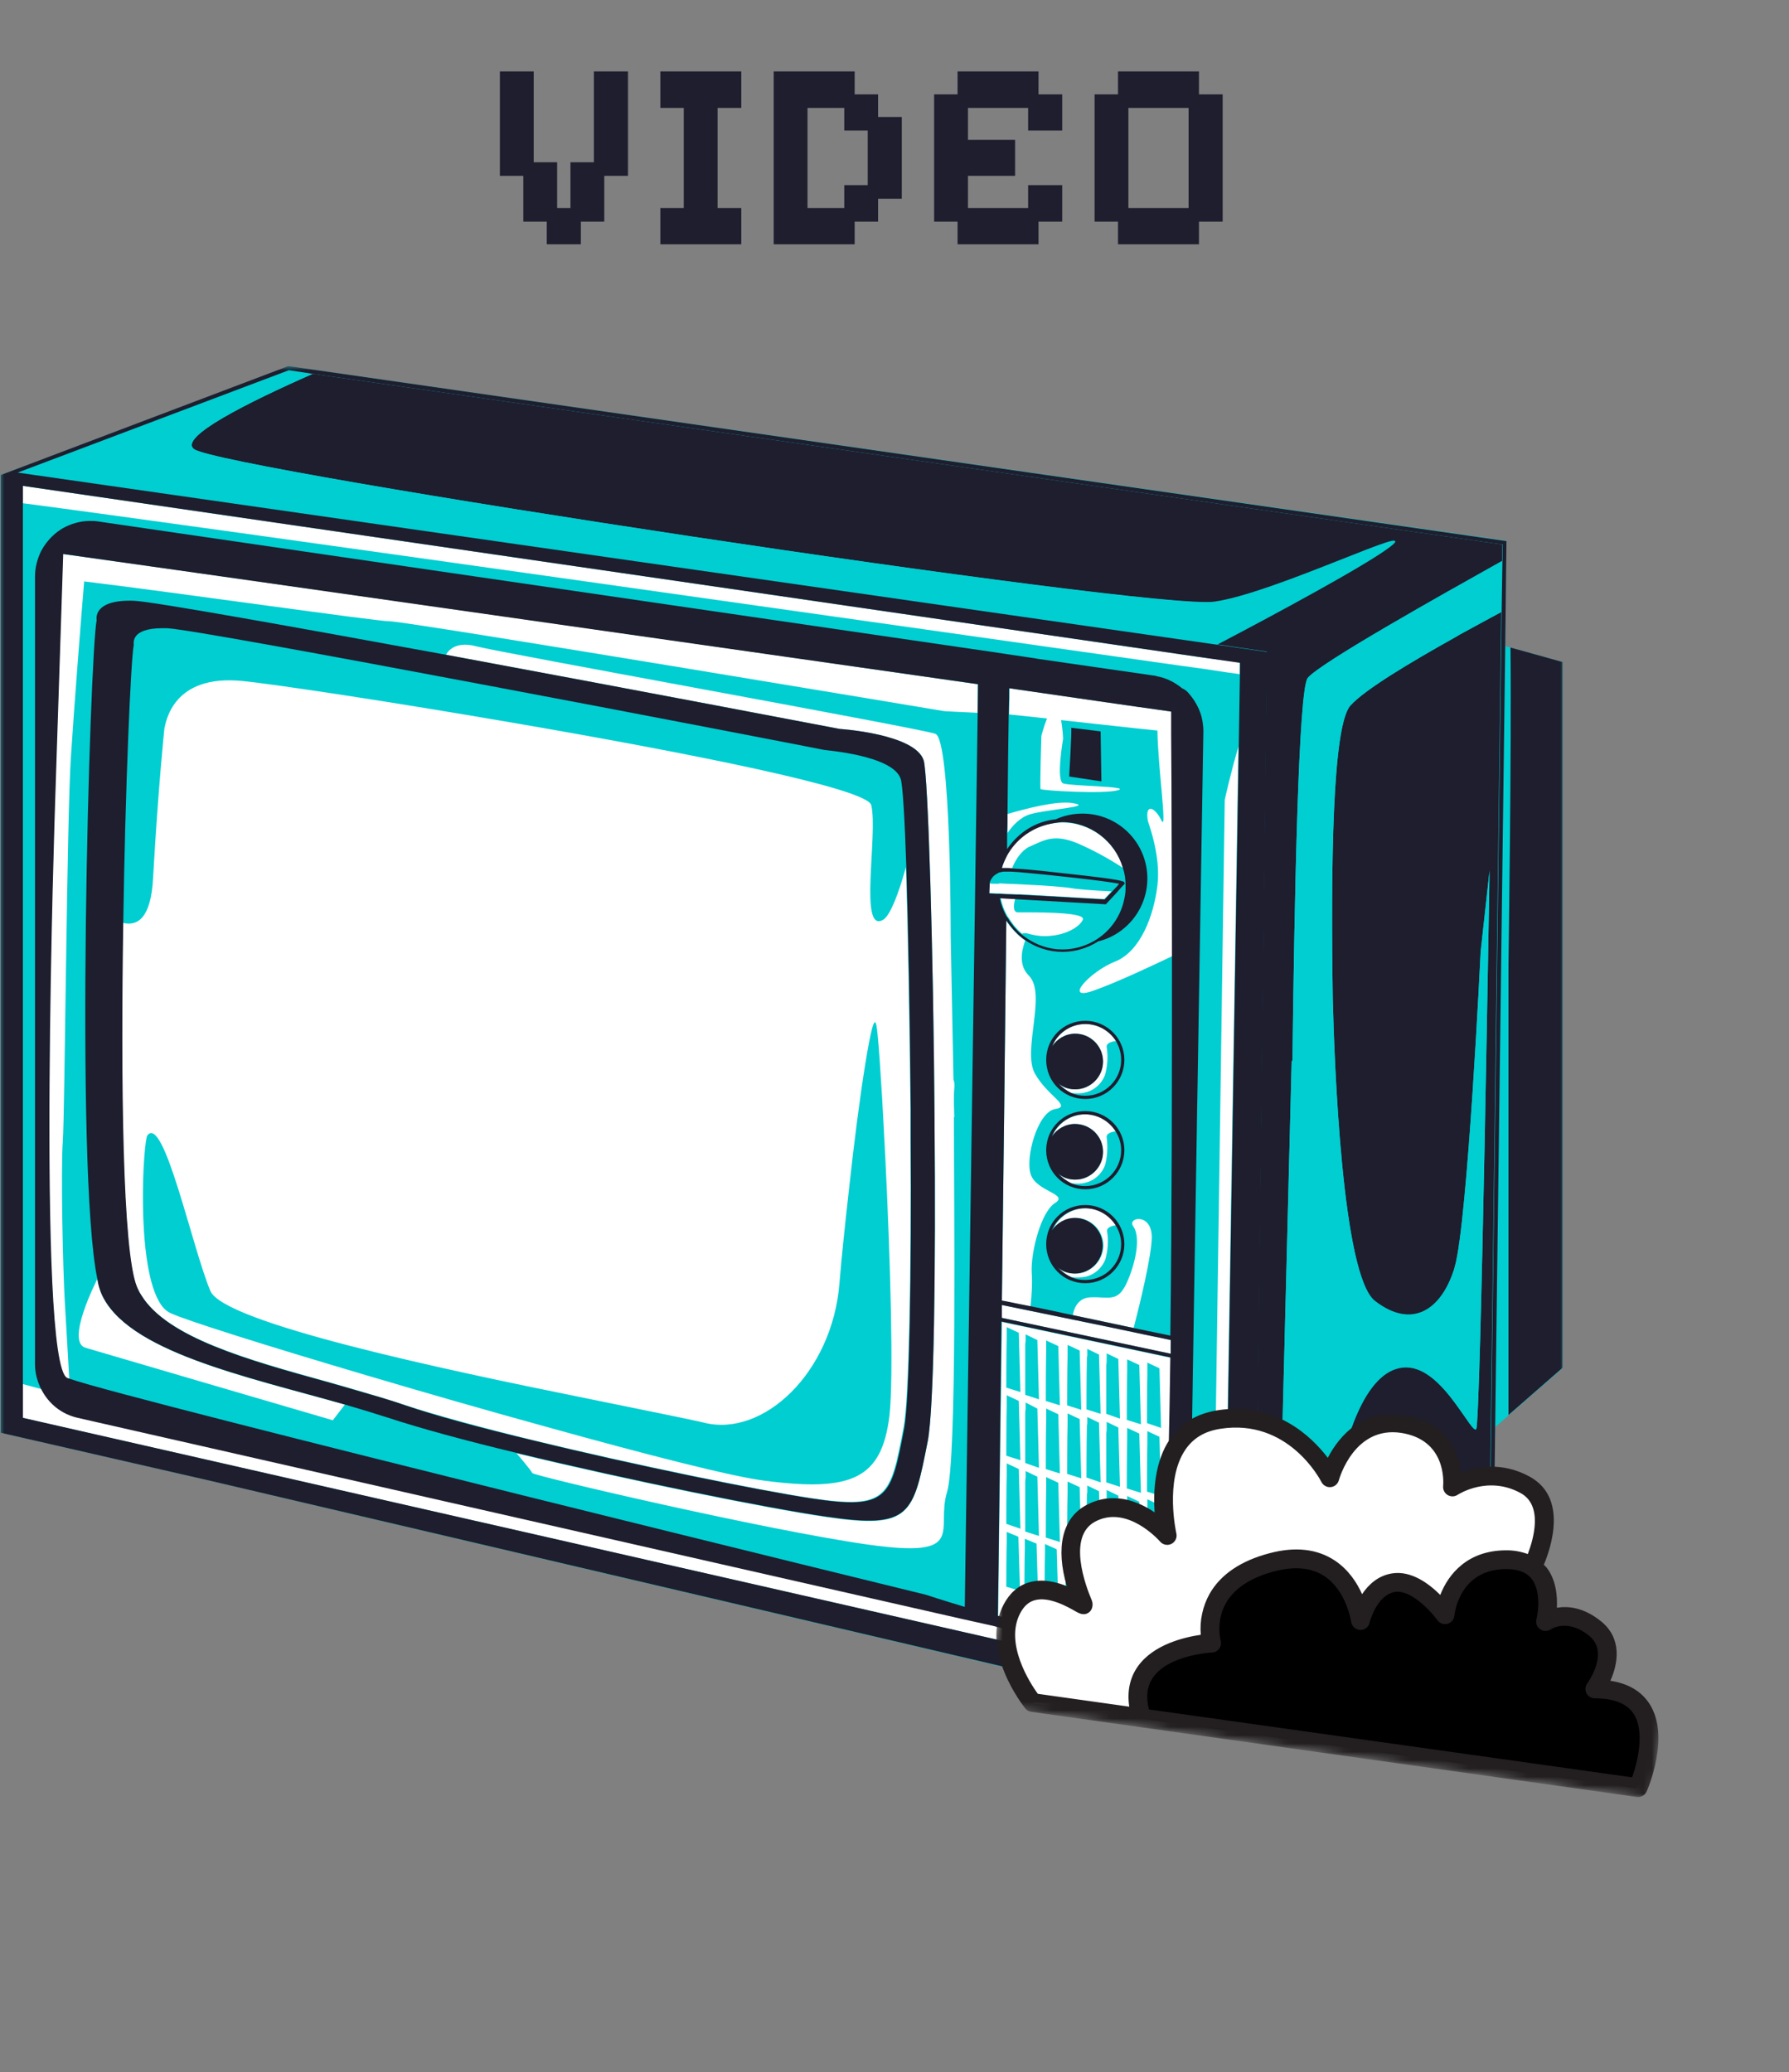 <svg width="215" height="249" viewBox="0 0 215 249" fill="none" xmlns="http://www.w3.org/2000/svg">
<rect x="0" y="0" width="215" height="249" fill="#808080" stroke="none"/>
<path d="M65.709 29.352V26.632H62.893V21.128H60.077V8.584H64.141V19.496H66.957V25H68.557V19.496H71.373V8.584H75.469V21.128H72.621V26.632H69.805V29.352H65.709ZM79.358 29.352V25H82.174V12.968H79.358V8.584H89.086V12.968H86.238V25H89.086V29.352H79.358ZM92.983 29.352V8.584H102.711V11.336H105.527V14.056H108.375V23.88H105.527V26.632H102.711V29.352H92.983ZM97.047 25H101.463V22.248H104.279V15.688H101.463V12.968H97.047V25ZM115.08 29.352V26.632H112.264V11.336H115.08V8.584H124.808V11.336H127.656V15.688H123.56V12.968H116.328V16.808H121.992V21.128H116.328V25H123.56V22.248H127.656V26.632H124.808V29.352H115.08ZM134.362 29.352V26.632H131.546V11.336H134.362V8.584H144.09V11.336H146.938V26.632H144.09V29.352H134.362ZM135.61 25H142.842V12.968H135.61V25Z" fill="#1E1E2F"/>
<mask id="mask0_80_15" style="mask-type:luminance" maskUnits="userSpaceOnUse" x="0" y="44" width="188" height="164">
<path d="M0 44H188V207.497H0V44Z" fill="white"/>
</mask>
<g mask="url(#mask0_80_15)">
<path d="M181.528 77.806C181.334 77.758 181.092 77.71 180.898 77.613L181.043 65.165V64.972L34.721 44H34.672L0.089 57.077V172.159L25.662 178.02L151.741 207.615L179.398 187.854L179.494 187.805L179.688 171.481L181.286 170.077L187.777 164.411V79.551C187.777 79.551 184.725 78.678 181.528 77.806Z" fill="#00CED1"/>
</g>
<path d="M155.228 127.6L153.389 200.496C153.389 200.496 154.938 200.254 155.277 199.187C155.618 198.122 158.958 190.178 160.267 180.928C161.574 171.675 164.529 164.313 168.985 164.313C171.311 164.313 173.344 166.542 174.845 168.577C176.251 170.465 177.171 172.111 177.413 171.724C177.945 170.901 179.012 104.641 179.012 104.641L177.945 114.378C177.945 114.378 176.396 146.684 174.845 152.204C174.845 152.253 174.796 152.301 174.796 152.398C173.247 157.437 169.711 159.809 165.255 156.37C161.284 153.32 160.364 127.648 160.17 120.044C159.928 103.963 160.122 87.205 162.3 84.783C164.045 82.846 169.469 79.601 174.845 76.597C174.942 76.549 175.041 76.5 175.089 76.452C175.186 76.404 175.283 76.355 175.331 76.307C177.074 75.339 178.816 74.417 180.416 73.545L180.368 77.469L179.157 171.772L178.964 187.417L151.598 206.985L150.676 206.791L152.227 78.485V78.291L146.22 77.42C153.486 73.545 163.997 67.928 166.901 65.747C171.505 62.308 153.34 71.222 145.978 72.287C138.664 73.4 26.826 56.448 23.34 53.977C21.353 52.574 29.781 48.36 37.579 44.921L180.416 65.408H180.561L180.513 67.444C173.247 71.512 158.716 79.649 157.167 81.489C156.053 82.749 155.569 107.645 155.325 127.406L155.228 127.6Z" fill="#1E1E2F"/>
<path d="M166.948 65.795C164.044 67.976 153.581 73.641 146.267 77.468L2.123 56.787L34.721 44.484L37.577 44.92C29.779 48.359 21.352 52.573 23.339 53.977C26.824 56.448 138.662 73.4 146.025 72.335C153.387 71.269 171.551 62.356 166.948 65.795ZM174.843 76.597C174.942 76.548 175.039 76.5 175.087 76.451C175.184 76.403 175.281 76.355 175.329 76.306C177.072 75.338 178.817 74.416 180.415 73.545L180.511 67.395C173.246 71.463 158.714 79.6 157.165 81.44C156.052 82.701 155.568 107.595 155.324 127.357L155.227 127.551L153.387 200.447C153.387 200.447 154.936 200.205 155.275 199.138C155.616 198.073 158.956 190.129 160.266 180.879C161.573 171.626 164.528 164.264 168.984 164.264C171.309 164.264 173.343 166.493 174.843 168.528C176.249 170.416 177.169 172.062 177.411 171.675C177.943 170.852 179.011 104.592 179.011 104.592L177.943 114.329C177.943 114.329 176.394 146.635 174.843 152.155C174.843 152.204 174.795 152.252 174.795 152.349C173.246 157.388 169.71 159.76 165.254 156.321C161.282 153.271 160.363 127.599 160.169 119.995C159.927 103.914 160.12 87.156 162.299 84.734C164.044 82.846 169.468 79.6 174.843 76.597Z" fill="#00CED1"/>
<path d="M117.497 85.653L113.525 85.459C113.525 85.459 48.911 74.658 46.878 74.658C45.23 74.658 21.691 71.269 10.114 69.863C9.776 73.883 8.904 84.975 8.517 91.031C8.033 98.49 7.791 133.751 7.549 137.14C7.305 140.53 7.549 152.349 7.791 156.465C7.936 158.985 8.178 163.005 8.323 165.67C8.178 165.621 8.081 165.573 8.033 165.573C4.303 163.876 6.578 96.358 6.578 96.358L7.452 69.573L7.549 66.569C27.504 69.331 82.139 77.129 117.497 82.214V85.653ZM143.651 78.874L2.752 58.384V60.468C25.614 63.471 104.953 74.755 141.521 79.939C143.699 80.229 145.735 80.52 147.574 80.81C148.06 80.858 148.544 80.955 148.98 81.004V79.6L143.651 78.874ZM104.176 185.576C116.43 187.319 112.41 183.88 113.816 179.279C115.026 175.307 114.639 144.938 114.639 134.235H114.687L114.639 132.635C114.639 131.812 114.639 131.183 114.687 130.844C114.736 130.215 114.687 129.925 114.59 129.779L114.252 112.438C114.252 112.438 114.3 88.85 112.41 88.172C110.522 87.495 60.149 78.436 57.242 77.661C54.338 76.887 53.609 78.678 53.609 78.678C76.326 82.894 100.933 87.592 100.933 87.592C100.933 87.592 109.989 88.172 111.006 91.37C111.539 93.112 112.168 114.135 112.313 134.574C112.313 134.719 112.313 134.864 112.313 135.058C112.458 152.397 112.265 169.206 111.49 173.226C109.747 182.04 109.457 183.783 99.285 182.282C92.261 181.266 75.697 177.924 62.087 174.63C62.087 174.63 63.782 176.617 63.975 177.004C64.169 177.343 91.922 183.832 104.176 185.576ZM12.15 155.352C12.005 154.965 11.811 154.432 11.714 153.755H11.666C11.666 153.755 7.839 161.214 10.26 161.94C12.682 162.666 40 170.658 40 170.658L41.452 168.77C29.586 165.428 15.103 162.376 12.15 155.352ZM146.122 169.69C146.122 169.69 145.831 184.705 145.25 193.326C145.057 196.233 144.863 198.46 144.621 199.041C143.651 201.463 132.997 199.041 132.997 199.041L123.212 196.184L119.918 195.456L119.385 195.311L115.897 194.536L9.388 170.319C7.452 169.883 5.901 168.625 5.029 166.928C4.255 166.735 3.48 166.493 2.704 166.299V170.367L145.686 202.915L146.993 203.206L148.835 89.722C147.867 92.967 147.187 96.116 147.187 96.116L146.122 169.69ZM126.796 144.55C128.492 143.485 124.618 143.195 123.889 141.162C123.163 139.127 124.714 133.606 126.796 133.267C128.88 132.926 125.925 131.764 124.376 129.003C122.824 126.243 125.828 119.413 123.647 117.233C122.437 116.023 122.727 114.328 123.212 113.019C122.292 112.39 121.566 111.567 120.936 110.647C120.791 124.402 120.597 141.162 120.404 156.32C121.033 156.417 122.292 156.71 123.841 157C123.986 155.643 124.083 154.239 123.986 152.835C123.889 150.412 125.102 145.618 126.796 144.55ZM131.058 155.885C129.606 155.933 129.073 157.145 128.928 158.017C131.397 158.549 134.013 159.082 136.242 159.566C136.968 156.758 138.42 150.848 138.42 148.619C138.372 145.666 135.417 146.295 136.194 147.36C136.968 148.425 136.726 150.993 135.562 153.803C134.4 156.611 133.384 155.788 131.058 155.885ZM140.843 96.745C140.843 93.209 140.795 90.254 140.795 88.027C140.795 87.495 140.795 87.011 140.795 86.575C140.795 86.186 140.795 85.798 140.795 85.508C140.698 85.508 140.601 85.459 140.504 85.459C135.611 84.782 129.025 83.814 121.324 82.7C121.324 83.281 121.324 84.346 121.275 85.847C122.34 85.944 123.938 86.137 125.828 86.331C125.44 87.301 125.15 88.415 125.15 88.415C125.15 88.415 124.956 94.615 125.053 94.809C125.15 95.002 132.706 95.438 134.352 94.954C136 94.47 128.638 94.47 127.764 94.129C126.893 93.79 127.764 88.753 127.764 88.753C127.716 87.834 127.619 87.108 127.522 86.527C131.542 86.962 136.194 87.495 139.098 87.785C139.147 92.144 140.311 100.087 139.582 98.587C138.808 96.987 137.598 96.455 137.936 98.587C137.985 98.877 139.534 102.752 139.098 106.385C138.663 110.018 137.065 114.328 134.013 115.539C130.961 116.749 127.667 120.382 131.445 119.026C134.207 118.058 138.711 115.926 140.94 114.861C140.892 108.031 140.843 101.782 140.843 96.745ZM121.082 100.087C121.662 99.216 122.631 98.2 123.744 97.859C125.828 97.229 131.591 96.939 128.928 96.503C126.99 96.164 123.066 97.229 121.082 97.81C121.082 98.49 121.082 99.265 121.082 100.087ZM140.698 161.02C139.437 160.73 137.84 160.437 136.097 160.05C133.82 159.566 131.252 159.033 128.88 158.549C125.053 157.775 121.662 157.049 120.404 156.807C120.404 157.339 120.404 157.823 120.404 158.356L140.698 162.666C140.649 162.085 140.698 161.553 140.698 161.02ZM119.966 194.198C120.014 188.193 120.208 174.581 120.404 158.84L140.698 163.15C140.456 180.685 139.972 194.536 139.098 195.942C137.501 198.363 127.522 196.233 119.966 194.198ZM137.84 170.997L139.534 171.578L139.34 164.411L137.888 163.731V165.089C137.84 166.686 137.84 170.997 137.84 170.997ZM137.84 179.231L139.534 179.763L139.34 172.645L137.888 171.965V173.323C137.84 174.872 137.84 179.231 137.84 179.231ZM137.84 187.416L139.534 187.951L139.34 180.83L137.888 180.153V181.508C137.84 183.057 137.84 187.416 137.84 187.416ZM137.356 194.585L138.953 195.069L138.759 188.58L137.404 187.951V188.725C137.356 188.87 137.356 189.064 137.356 189.209V194.585ZM135.417 170.61L137.113 171.142L136.92 164.022L135.465 163.344V164.701C135.417 166.251 135.417 170.61 135.417 170.61ZM135.417 178.843L137.113 179.376L136.92 172.258L135.465 171.578V172.935C135.417 174.484 135.417 178.843 135.417 178.843ZM135.417 187.029L137.113 187.561L136.92 180.443L135.465 179.763V181.121C135.417 182.67 135.417 187.029 135.417 187.029ZM134.981 194.198L136.629 194.682L136.436 188.241L135.03 187.61V188.822C134.981 190.274 134.981 194.198 134.981 194.198ZM132.948 169.883L134.594 170.464L134.4 163.295L132.997 162.618V163.441C132.997 163.634 132.997 163.828 132.948 164.022V169.883ZM132.948 178.117L134.594 178.65L134.4 171.529L132.997 170.852V171.674C132.997 171.868 132.997 172.013 132.948 172.209V178.117ZM132.948 186.303L134.594 186.835L134.4 179.715L132.997 179.037V179.86C132.997 180.056 132.997 180.201 132.948 180.395V186.303ZM132.561 193.568L134.207 194.052L134.013 187.561L132.658 186.98V187.706C132.609 187.755 132.609 187.902 132.609 188.193C132.561 189.597 132.561 193.568 132.561 193.568ZM130.622 163.441C130.574 164.992 130.574 169.351 130.574 169.351L132.27 169.883L132.077 162.763L130.671 162.085V162.908C130.622 163.102 130.622 163.247 130.622 163.441ZM130.574 177.536L132.27 178.117L132.077 170.948L130.671 170.271V171.094C130.622 171.287 130.622 171.432 130.622 171.626C130.574 173.226 130.574 177.536 130.574 177.536ZM130.574 185.77L132.27 186.303L132.077 179.182L130.671 178.504V179.327C130.622 179.521 130.622 179.666 130.622 179.86C130.574 181.411 130.574 185.77 130.574 185.77ZM130.332 187.706C130.284 189.112 130.284 193.036 130.284 193.036L131.929 193.568L131.736 187.077L130.38 186.448V187.174C130.332 187.368 130.332 187.513 130.332 187.706ZM128.25 168.867L129.945 169.399L129.751 162.279L128.299 161.601V162.957C128.25 164.556 128.25 168.867 128.25 168.867ZM128.25 177.101L129.945 177.633L129.751 170.513L128.299 169.835V171.19C128.25 172.742 128.25 177.101 128.25 177.101ZM128.25 185.286L129.945 185.818L129.751 178.698L128.299 178.02V179.376C128.25 180.927 128.25 185.286 128.25 185.286ZM128.055 192.648L129.654 193.133L129.461 186.641L128.103 186.012V186.787C128.055 186.932 128.055 187.126 128.055 187.271V192.648ZM125.683 168.334L127.377 168.867L127.183 161.746L125.731 161.069V162.424C125.683 163.973 125.683 168.334 125.683 168.334ZM125.683 176.52L127.377 177.052L127.183 169.932L125.731 169.254V170.61C125.683 172.159 125.683 176.52 125.683 176.52ZM125.683 184.754L127.377 185.286L127.183 178.166L125.731 177.488V178.843C125.683 180.395 125.683 184.754 125.683 184.754ZM125.537 192.116L127.183 192.6L126.99 186.157L125.586 185.528V186.738C125.537 188.193 125.537 192.116 125.537 192.116ZM123.212 167.606L124.86 168.138L124.666 161.02L123.26 160.34V161.165C123.212 161.359 123.212 161.504 123.212 161.698V167.606ZM123.212 175.791L124.86 176.374L124.666 169.254L123.26 168.528V169.351C123.212 169.545 123.212 169.738 123.212 169.932V175.791ZM123.212 184.027L124.86 184.56L124.666 177.439L123.26 176.762V177.585C123.212 177.778 123.212 177.924 123.212 178.117V184.027ZM123.115 191.484L124.763 191.971L124.569 185.48L123.163 184.899V186.109C123.115 187.513 123.115 191.484 123.115 191.484ZM120.936 166.735L122.631 167.267L122.437 160.147L120.985 159.469V160.827C120.936 162.376 120.936 166.735 120.936 166.735ZM120.936 174.92L122.631 175.453L122.437 168.332L120.985 167.654V169.012C120.936 170.561 120.936 174.92 120.936 174.92ZM120.936 183.105L122.631 183.686L122.437 176.52L120.985 175.84V177.197C120.936 178.795 120.936 183.105 120.936 183.105ZM120.936 190.662L122.582 191.146L122.389 184.657L120.985 184.076V185.286C120.936 186.69 120.936 190.662 120.936 190.662ZM130.429 123.046C128.638 123.046 127.086 124.16 126.457 125.711C127.038 124.837 128.055 124.208 129.219 124.208C131.058 124.208 132.561 125.711 132.561 127.55C132.561 129.392 131.058 130.893 129.219 130.893C128.444 130.893 127.716 130.651 127.183 130.167C127.619 130.651 128.151 131.038 128.734 131.328C129.267 131.377 129.848 131.425 130.38 131.28C131.494 131.038 132.416 130.215 132.803 129.148C133.093 128.083 133.19 126.921 132.997 125.808C132.948 125.37 133.481 125.176 134.11 125.079C133.335 123.869 131.978 123.046 130.429 123.046ZM129.219 153.029C128.444 153.029 127.716 152.786 127.183 152.3C127.619 152.786 128.151 153.174 128.783 153.464C129.315 153.513 129.896 153.513 130.429 153.416C131.542 153.174 132.464 152.349 132.851 151.284C133.142 150.219 133.239 149.057 133.045 147.941C132.997 147.506 133.529 147.312 134.158 147.215C133.384 146.005 132.026 145.182 130.477 145.182C128.686 145.182 127.135 146.295 126.505 147.844C127.086 146.973 128.103 146.344 129.267 146.344C131.106 146.344 132.609 147.844 132.609 149.686C132.561 151.526 131.058 153.029 129.219 153.029ZM134.11 135.929C133.335 134.719 131.978 133.896 130.429 133.896C128.638 133.896 127.086 135.01 126.457 136.559C127.038 135.687 128.055 135.058 129.219 135.058C131.058 135.058 132.561 136.559 132.561 138.4C132.561 140.24 131.058 141.743 129.219 141.743C128.444 141.743 127.716 141.501 127.183 141.014C127.619 141.501 128.151 141.888 128.734 142.178C129.267 142.227 129.848 142.275 130.38 142.13C131.494 141.888 132.416 141.063 132.803 139.998C133.093 138.933 133.142 137.771 132.997 136.656C132.948 136.22 133.481 136.026 134.11 135.929ZM120.985 107.934L120.256 107.886C120.404 108.612 120.646 109.289 120.985 109.921C121.033 110.018 121.082 110.115 121.178 110.211C121.614 110.938 122.147 111.615 122.824 112.196C123.018 112.099 123.26 112.099 123.599 112.196C124.618 112.487 125.537 112.535 126.36 112.438C128.396 112.245 129.848 111.228 130.138 110.502C130.477 109.677 125.779 109.628 123.454 109.628C122.921 109.628 122.534 109.628 122.34 109.628C121.711 109.628 121.808 108.757 122.001 107.982L120.985 107.934ZM120.404 104.301C120.452 104.301 120.501 104.301 120.549 104.301C120.646 104.301 120.791 104.301 120.985 104.301C121.178 104.301 121.372 104.301 121.614 104.35C121.856 103.769 122.292 102.849 123.066 102.171C123.308 101.975 123.55 101.782 123.841 101.685C125.489 100.959 126.651 100.184 129.412 101.298C131.348 102.123 133.19 103.139 134.981 104.301C134.062 101.152 131.106 98.829 127.667 98.829C127.038 98.829 126.409 98.926 125.828 99.071C123.744 99.603 122.001 100.959 120.985 102.801C120.791 103.236 120.549 103.769 120.404 104.301ZM119.918 106.191C119.869 106.191 119.772 106.191 119.724 106.191C119.433 106.191 119.143 106.191 118.901 106.143L118.853 107.305L119.724 107.353H120.111L120.936 107.402L122.098 107.45H122.485L132.706 108.031L133.577 107.111C131.687 107.014 129.509 106.869 128.783 106.724C128.541 106.675 128.103 106.627 127.522 106.579C126.215 106.433 124.18 106.337 122.292 106.24C121.856 106.24 121.372 106.191 120.985 106.191C120.694 106.191 120.404 106.143 120.111 106.143C120.063 106.191 120.014 106.191 119.918 106.191ZM42.81 167.025C41.646 166.686 40.484 166.347 39.274 166.009C29.828 163.392 20.045 160.681 16.944 155.594C16.751 155.255 16.557 154.916 16.412 154.578C14.667 150.315 14.473 129.731 14.764 110.889C16.509 111.325 18.155 110.357 18.397 105.463C19.026 94.421 19.754 87.543 19.754 87.543C19.948 86.72 20.771 81.004 29.102 81.827C32.686 82.165 46.878 84.298 62.039 86.914C82.284 90.399 104.224 94.712 104.709 96.745C105.534 100.281 103.159 112.341 106.163 110.502C106.986 109.969 107.954 107.498 108.876 104.204C109.118 111.809 109.312 122.562 109.409 133.267C109.409 134.477 109.409 135.639 109.409 136.801C109.505 152.786 109.263 167.945 108.583 171.529C106.986 179.908 106.695 181.411 97.445 180.005C91.051 179.037 76.374 176.033 63.975 173.032C57.871 171.529 52.302 170.029 48.476 168.77C46.733 168.187 44.795 167.606 42.81 167.025ZM43.972 165.234C50.995 167.316 58.745 169.545 65.962 171.529C77.635 174.775 87.999 177.439 91.922 177.924C102.385 179.279 105.969 177.682 106.889 170.125C107.422 165.573 106.986 151.042 106.405 139.32C106.211 135.784 106.066 132.49 105.873 129.779C105.679 126.534 105.485 124.16 105.34 123.288C105.098 121.836 104.612 124.014 103.982 127.889C103.353 131.764 102.627 137.384 102.046 142.759C101.562 147.07 101.126 151.187 100.882 154.239C100.011 164.944 91.729 172.742 84.608 170.948C82.575 170.464 77.149 169.399 70.321 167.993C53.028 164.508 26.875 158.937 25.275 155.11C23.048 149.735 19.706 133.945 17.719 136.413C17.235 136.994 16.315 151.38 19.077 156.32C19.464 157.049 19.948 157.533 20.48 157.775C22.175 158.598 32.008 161.698 43.972 165.234Z" fill="white"/>
<mask id="mask1_80_15" style="mask-type:luminance" maskUnits="userSpaceOnUse" x="0" y="44" width="188" height="164">
<path d="M0 44H188V207.497H0V44Z" fill="white"/>
</mask>
<g mask="url(#mask1_80_15)">
<path d="M187.777 79.551V164.36L181.286 170.029V115.926C181.286 115.926 181.673 89.625 181.528 77.806C184.725 78.678 187.777 79.551 187.777 79.551ZM34.721 44L181.043 65.02V65.214L180.898 77.661L179.688 171.432L179.494 187.755L179.398 187.805L151.741 207.567L25.662 178.02L0.089 172.159V57.077L34.622 44H34.721ZM180.414 65.407L37.577 44.92L34.721 44.484L2.122 56.786L146.267 77.468L152.274 78.339V78.533L150.722 206.839L151.644 207.032L179.01 187.464L179.204 171.82L180.414 77.516L180.463 73.593L180.559 67.443L180.608 65.407H180.414ZM149.028 79.648L143.65 78.874L2.752 58.384V170.367L145.734 202.915L147.041 203.206L149.028 80.084V79.648ZM142.876 83.329C143.553 84.104 144.088 85.024 144.379 86.04C144.524 86.623 144.621 87.204 144.621 87.834L143.505 155.691L142.924 192.503C142.876 196.136 139.923 199.041 136.29 199.041C135.804 199.041 135.32 198.992 134.836 198.847L134.303 198.75L133.432 198.556L123.163 196.233L119.869 195.505L119.336 195.359L115.849 194.585L9.339 170.367C7.403 169.932 5.852 168.673 4.981 166.977C4.496 166.057 4.206 164.992 4.206 163.925V69.282C4.206 68.169 4.496 67.152 4.932 66.23C5.319 65.504 5.803 64.875 6.384 64.343C6.723 64.004 7.159 63.713 7.548 63.471C8.517 62.936 9.63 62.598 10.792 62.598C11.082 62.598 11.423 62.598 11.714 62.646L118.949 78.291L124.472 79.116L124.714 79.164L138.807 81.197C138.856 81.197 138.904 81.197 138.953 81.246C140.117 81.439 141.181 81.972 142.053 82.7C142.489 82.894 142.682 83.087 142.876 83.329ZM140.746 85.508C140.649 85.508 140.552 85.459 140.455 85.459C135.562 84.782 128.976 83.814 121.275 82.7C121.275 83.281 121.275 84.346 121.226 85.847C121.178 88.56 121.129 92.628 121.081 97.713C121.081 98.49 121.081 99.265 121.033 100.039C121.033 100.717 121.033 101.346 121.033 102.024C122.34 100.088 124.423 98.684 126.892 98.442C127.86 98.004 128.928 97.762 130.089 97.762C134.4 97.762 137.888 101.249 137.888 105.56C137.888 109.193 135.368 112.293 131.977 113.116C130.767 113.893 129.266 114.377 127.715 114.377C126.021 114.377 124.472 113.844 123.211 112.971C122.291 112.341 121.565 111.518 120.936 110.599C120.791 124.353 120.597 141.114 120.403 156.272C121.033 156.369 122.291 156.661 123.84 156.952C125.295 157.242 127.086 157.63 128.879 158.017C131.348 158.549 133.964 159.082 136.193 159.566C138.081 159.953 139.679 160.292 140.649 160.486C140.843 145.86 140.843 129.003 140.843 114.861C140.843 107.982 140.794 101.733 140.794 96.697C140.794 93.161 140.746 90.206 140.746 87.979C140.746 87.446 140.746 86.962 140.746 86.527C140.746 86.186 140.746 85.847 140.746 85.508ZM111.296 191.63C111.296 191.63 113.186 192.261 115.945 193.084L117.497 85.653L117.545 82.214C82.187 77.177 27.552 69.379 7.597 66.569L7.5 69.573L6.626 96.358C6.626 96.358 4.351 163.876 8.081 165.573C8.129 165.621 8.274 165.621 8.371 165.67C15.443 168.187 111.296 191.63 111.296 191.63ZM125.876 99.071C123.792 99.603 122.049 100.959 121.033 102.801C120.791 103.285 120.549 103.769 120.403 104.301C120.452 104.301 120.5 104.301 120.549 104.301C120.645 104.301 120.791 104.301 120.984 104.301C121.178 104.301 121.372 104.301 121.614 104.35C121.856 104.35 122.098 104.398 122.388 104.398C123.937 104.495 126.166 104.737 128.25 104.979C134.981 105.705 135.078 105.899 135.126 106.046L135.174 106.191L134.884 106.482L134.158 107.305L132.899 108.66L122.63 108.079L121.904 108.031L120.887 107.982L120.159 107.934C120.304 108.66 120.549 109.338 120.887 109.969C120.936 110.066 120.984 110.163 121.081 110.26C121.517 110.986 122.049 111.664 122.727 112.245C122.921 112.39 123.114 112.535 123.308 112.68C124.569 113.552 126.069 114.086 127.667 114.086C128.782 114.086 129.847 113.844 130.816 113.406C133.19 112.341 134.884 110.115 135.223 107.402C135.271 107.111 135.271 106.772 135.271 106.433C135.271 105.657 135.174 104.931 134.932 104.253C134.013 101.104 131.058 98.781 127.618 98.781C127.086 98.829 126.457 98.926 125.876 99.071ZM120.304 104.785C120.256 104.785 120.159 104.834 120.111 104.834C120.062 104.834 119.965 104.882 119.917 104.931C119.627 105.076 119.433 105.221 119.288 105.415C119.046 105.705 118.949 105.998 118.949 106.046V106.191L118.9 107.353L119.772 107.402H120.159L120.984 107.45L122.146 107.498H122.533L132.754 108.079L133.625 107.16L134.303 106.433L134.497 106.191C132.899 105.85 125.73 105.076 122.34 104.785C122.049 104.785 121.759 104.737 121.517 104.737C121.323 104.737 121.178 104.737 121.033 104.737C120.839 104.737 120.742 104.737 120.645 104.737C120.5 104.737 120.403 104.785 120.304 104.785ZM120.403 158.356L140.697 162.666C140.697 162.134 140.697 161.601 140.697 161.02C139.437 160.73 137.839 160.437 136.096 160.05C133.819 159.566 131.251 159.033 128.879 158.549C125.053 157.775 121.662 157.049 120.403 156.807C120.403 157.291 120.403 157.823 120.403 158.356ZM139.049 195.894C139.923 194.488 140.407 180.637 140.649 163.102L120.353 158.791C120.159 174.533 120.014 188.144 119.917 194.149C127.522 196.233 137.5 198.363 139.049 195.894ZM135.126 127.357C135.126 129.925 133.045 132.055 130.428 132.055C127.812 132.055 125.73 129.973 125.73 127.357C125.73 124.741 127.812 122.659 130.428 122.659C133.045 122.659 135.126 124.789 135.126 127.357ZM134.109 125.079C133.335 123.869 131.977 123.046 130.428 123.046C128.637 123.046 127.086 124.16 126.457 125.711C127.037 124.837 128.054 124.208 129.218 124.208C131.058 124.208 132.56 125.711 132.56 127.55C132.56 129.392 131.058 130.893 129.218 130.893C128.444 130.893 127.715 130.651 127.183 130.167C127.618 130.651 128.151 131.038 128.734 131.328C129.266 131.57 129.847 131.667 130.428 131.667C132.802 131.667 134.739 129.731 134.739 127.357C134.739 126.534 134.497 125.759 134.109 125.079ZM135.126 149.493C135.126 152.058 133.045 154.19 130.428 154.19C127.812 154.19 125.73 152.107 125.73 149.493C125.73 146.876 127.812 144.793 130.428 144.793C133.045 144.793 135.126 146.925 135.126 149.493ZM134.739 149.493C134.739 148.667 134.497 147.893 134.061 147.215C133.287 146.005 131.929 145.182 130.38 145.182C128.589 145.182 127.037 146.295 126.408 147.844C126.989 146.973 128.006 146.344 129.17 146.344C131.009 146.344 132.512 147.844 132.512 149.686C132.512 151.526 131.009 153.029 129.17 153.029C128.395 153.029 127.667 152.786 127.134 152.3C127.57 152.786 128.102 153.174 128.734 153.464C129.266 153.706 129.799 153.803 130.428 153.803C132.802 153.803 134.739 151.865 134.739 149.493ZM135.126 138.207C135.126 140.772 133.045 142.905 130.428 142.905C127.812 142.905 125.73 140.821 125.73 138.207C125.73 135.591 127.812 133.509 130.428 133.509C133.045 133.509 135.126 135.639 135.126 138.207ZM132.56 138.4C132.56 140.24 131.058 141.743 129.218 141.743C128.444 141.743 127.715 141.501 127.183 141.014C127.618 141.501 128.151 141.888 128.734 142.178C129.266 142.421 129.847 142.517 130.428 142.517C132.802 142.517 134.739 140.579 134.739 138.207C134.739 137.384 134.497 136.607 134.061 135.929C133.287 134.719 131.929 133.896 130.38 133.896C128.589 133.896 127.037 135.01 126.408 136.559C126.989 135.687 128.006 135.058 129.17 135.058C131.058 135.058 132.56 136.559 132.56 138.4ZM128.734 87.446C128.831 87.737 128.492 93.306 128.492 93.306L132.367 93.887L132.27 87.882L128.734 87.446ZM111.49 173.177C109.747 181.992 109.456 183.735 99.284 182.234C92.261 181.218 75.696 177.875 62.087 174.581C56.031 173.129 50.511 171.626 46.684 170.367C45.036 169.835 43.294 169.303 41.452 168.77C29.585 165.379 15.102 162.376 12.149 155.352C12.004 154.965 11.81 154.432 11.714 153.755C8.952 140.772 10.792 78.581 11.617 74.513C11.617 74.513 11.034 71.995 16.121 72.189C18.396 72.286 35.398 75.338 53.609 78.678C76.326 82.894 100.932 87.592 100.932 87.592C100.932 87.592 109.989 88.172 111.006 91.37C111.538 93.112 112.167 114.135 112.313 134.574C112.313 134.719 112.313 134.864 112.313 135.058C112.458 152.349 112.264 169.157 111.49 173.177ZM109.456 136.849C109.456 135.687 109.456 134.477 109.456 133.315C109.36 122.611 109.166 111.906 108.924 104.253C108.73 98.393 108.486 94.325 108.244 93.596C107.324 90.74 99.139 90.157 99.042 90.109C98.606 90.012 77.39 85.895 57.048 82.069C39.322 78.728 22.223 75.58 20.044 75.483C19.851 75.483 19.705 75.483 19.512 75.483C17.573 75.483 16.702 75.967 16.363 76.403C15.976 76.887 16.073 77.419 16.073 77.419V77.516C15.734 79.164 15.054 94.373 14.812 110.938C14.521 129.779 14.715 150.364 16.46 154.626C16.605 154.965 16.75 155.304 16.992 155.643C20.093 160.73 29.827 163.441 39.322 166.057C40.532 166.396 41.694 166.735 42.858 167.074C44.843 167.654 46.781 168.187 48.572 168.818C52.35 170.125 57.968 171.626 64.072 173.081C76.519 176.132 91.147 179.085 97.541 180.056C106.792 181.46 107.082 179.957 108.682 171.578C109.311 167.993 109.553 152.835 109.456 136.849Z" fill="#1E1E2F"/>
</g>
<path d="M136.297 206.137L124.244 204.7C124.244 204.7 120.25 199.393 121.373 194.841C122.496 190.29 126.26 191.046 126.26 191.046L129.976 192.245C129.976 192.245 127.255 185.445 129.735 182.826C132.215 180.208 136.446 181.665 136.446 181.665L140.203 184.297C140.203 184.297 137.752 172.826 144.31 170.944C150.868 169.061 156.7 173.653 156.7 173.653L159.96 177.303C159.96 177.303 162.3 170.234 167.79 171.147C173.28 172.062 174.319 176.323 174.319 176.323L174.683 178.55C174.683 178.55 179.314 175.896 183.264 178.417C187.214 180.938 184.093 187.662 184.093 187.662L177.895 203.188L136.297 206.137Z" fill="white"/>
<path d="M137.453 206.55C137.453 206.55 135.82 201.919 138.399 199.821C140.979 197.723 145.402 197.225 145.402 197.225C145.402 197.225 145.166 189.945 151.133 188.114C157.099 186.283 160.598 188.913 160.598 188.913L163.165 194.062C163.165 194.062 166.514 190.18 167.125 189.975C167.735 189.771 170.683 190.819 170.683 190.819L174.023 193.598C174.023 193.598 173.606 188.025 178.847 187.842C184.087 187.659 185.681 190.157 185.681 190.157L185.97 194.988C185.97 194.988 188.126 192.951 191.179 195.428C194.233 197.906 192.92 200.946 192.92 200.946L191.738 202.811C191.738 202.811 197.184 202.608 197.926 206.971C198.669 211.333 196.576 214.859 196.576 214.859L137.453 206.55Z" fill="black"/>
<mask id="mask2_80_15" style="mask-type:luminance" maskUnits="userSpaceOnUse" x="118" y="163" width="87" height="54">
<path d="M124.03 163.664L204.308 174.946L198.517 216.149L118.239 204.867L124.03 163.664Z" fill="white"/>
</mask>
<g mask="url(#mask2_80_15)">
<path d="M198.224 204.719C197.244 203.209 195.67 202.288 193.531 201.96C194.49 199.837 194.933 196.868 192.427 194.828C190.347 193.134 188.447 192.961 187.102 193.186C187.176 191.757 187.005 189.817 185.857 188.343C185.762 188.222 185.639 188.141 185.534 188.023C186.425 185.907 188.405 179.939 183.842 177.436C180.538 175.622 177.459 176.222 175.634 176.909C175.272 174.187 173.577 170.701 168.739 169.951L168.602 169.932C163.934 169.276 161.009 172.39 159.573 175.168C157.595 172.577 153.234 168.371 146.309 169.461C143.806 169.856 141.877 171.033 140.574 172.961C138.764 175.642 138.59 179.211 138.757 181.721C136.766 180.372 133.736 179.143 130.532 180.863C127.666 182.401 126.849 185.939 128.201 190.589C126.894 190.063 125.253 189.681 123.698 190.128C122.393 190.507 121.358 191.396 120.628 192.773C117.682 198.316 122.996 205.005 123.222 205.288C123.411 205.518 123.653 205.653 123.948 205.693L196.71 215.92C196.831 215.936 196.952 215.934 197.072 215.91C197.193 215.889 197.307 215.848 197.414 215.788C197.521 215.728 197.616 215.653 197.699 215.563C197.781 215.473 197.848 215.371 197.897 215.259C198.015 214.993 200.776 208.645 198.224 204.719ZM122.617 193.824C123.058 192.995 123.615 192.492 124.324 192.289C126.056 191.782 128.346 193.097 129.21 193.591C129.676 193.858 130.314 194.223 130.94 193.685C131.313 193.365 131.394 192.735 131.204 192.284C130.453 190.524 128.259 184.64 131.599 182.843C135.452 180.776 139.262 185.06 139.424 185.24C139.506 185.336 139.602 185.415 139.71 185.478C139.819 185.541 139.936 185.585 140.059 185.61C140.183 185.635 140.306 185.638 140.431 185.621C140.556 185.603 140.674 185.566 140.787 185.509C140.899 185.451 140.998 185.377 141.086 185.287C141.174 185.196 141.244 185.094 141.297 184.98C141.35 184.866 141.383 184.746 141.395 184.621C141.408 184.496 141.4 184.372 141.372 184.249C141.357 184.186 139.947 177.917 142.438 174.22C143.389 172.809 144.769 171.974 146.657 171.684C154.808 170.407 158.651 177.767 158.811 178.08C158.862 178.181 158.927 178.272 159.007 178.353C159.085 178.435 159.174 178.502 159.273 178.556C159.372 178.611 159.478 178.65 159.588 178.673C159.699 178.695 159.811 178.701 159.924 178.691C160.036 178.68 160.145 178.652 160.249 178.609C160.354 178.565 160.449 178.507 160.536 178.434C160.623 178.362 160.697 178.278 160.759 178.184C160.821 178.088 160.867 177.987 160.898 177.877C160.974 177.61 162.77 171.318 168.39 172.175C173.77 173.01 173.483 178.006 173.436 178.568C173.425 178.673 173.43 178.778 173.449 178.883C173.469 178.987 173.503 179.086 173.55 179.182C173.598 179.276 173.658 179.363 173.731 179.441C173.803 179.519 173.884 179.584 173.974 179.64C174.066 179.695 174.163 179.736 174.265 179.763C174.368 179.79 174.472 179.803 174.578 179.801C174.685 179.799 174.788 179.782 174.889 179.751C174.991 179.72 175.086 179.674 175.175 179.617C175.324 179.519 178.852 177.267 182.752 179.409C185.44 180.886 184.331 184.845 183.609 186.734C182.756 186.421 181.873 186.272 180.964 186.285C176.38 186.305 174.065 189.13 173.091 191.648C171.737 190.297 169.634 188.723 167.362 189.05C165.639 189.296 164.464 190.404 163.694 191.553C163.076 190.176 162.065 188.617 160.437 187.528C158.322 186.115 155.68 185.812 152.583 186.63C149.121 187.539 146.694 189.185 145.366 191.516C144.949 192.265 144.65 193.059 144.47 193.897C144.29 194.735 144.236 195.581 144.309 196.435C142.363 196.718 138.595 197.584 136.718 200.271C135.772 201.63 135.443 203.243 135.714 205.072L124.719 203.526C123.78 202.221 120.687 197.456 122.617 193.824ZM196.145 213.565L138.074 205.403C137.692 203.851 137.857 202.589 138.571 201.562C140.469 198.822 145.608 198.57 145.661 198.567C145.747 198.563 145.83 198.55 145.912 198.527C145.994 198.504 146.072 198.473 146.147 198.432C146.221 198.392 146.291 198.344 146.355 198.287C146.419 198.231 146.476 198.169 146.525 198.1C146.575 198.031 146.616 197.957 146.649 197.879C146.682 197.8 146.707 197.719 146.721 197.636C146.736 197.552 146.741 197.468 146.737 197.382C146.732 197.298 146.719 197.214 146.695 197.133C146.688 197.11 146.09 194.829 147.327 192.636C148.343 190.851 150.306 189.562 153.159 188.81C155.601 188.168 157.629 188.368 159.176 189.397C161.83 191.161 162.375 194.846 162.379 194.885C162.4 195.015 162.441 195.136 162.503 195.252C162.565 195.368 162.644 195.469 162.742 195.557C162.838 195.645 162.946 195.715 163.067 195.766C163.188 195.817 163.313 195.847 163.444 195.855C163.575 195.86 163.705 195.845 163.83 195.806C163.956 195.767 164.071 195.708 164.176 195.629C164.282 195.55 164.37 195.454 164.442 195.345C164.514 195.235 164.565 195.115 164.595 194.987C164.6 194.952 165.45 191.603 167.689 191.283C169.624 191.005 172.047 193.713 172.746 194.685C172.813 194.778 172.893 194.859 172.984 194.928C173.075 194.997 173.176 195.05 173.283 195.089C173.391 195.127 173.503 195.149 173.617 195.154C173.731 195.158 173.844 195.146 173.954 195.116C174.065 195.086 174.168 195.041 174.265 194.979C174.361 194.918 174.447 194.843 174.521 194.757C174.595 194.669 174.655 194.572 174.699 194.467C174.744 194.361 174.772 194.251 174.783 194.138C174.804 193.911 175.385 188.561 180.982 188.541C182.434 188.535 183.448 188.917 184.075 189.718C185.189 191.139 184.864 193.709 184.646 194.579C184.619 194.688 184.608 194.799 184.615 194.912C184.621 195.025 184.644 195.135 184.684 195.24C184.723 195.347 184.777 195.444 184.847 195.534C184.915 195.624 184.996 195.701 185.088 195.766C185.181 195.832 185.281 195.882 185.389 195.917C185.498 195.954 185.608 195.972 185.722 195.974C185.836 195.976 185.948 195.962 186.057 195.93C186.166 195.9 186.269 195.853 186.364 195.79C186.573 195.649 188.482 194.515 191 196.568C193.424 198.543 190.862 202.129 190.753 202.281C190.629 202.453 190.558 202.643 190.54 202.854C190.523 203.065 190.562 203.265 190.659 203.453C190.754 203.642 190.892 203.793 191.072 203.903C191.252 204.014 191.447 204.071 191.659 204.071C193.958 204.07 195.528 204.702 196.331 205.937C197.688 208.018 196.835 211.633 196.146 213.565L196.145 213.565Z" fill="#231F20"/>
</g>
</svg>
